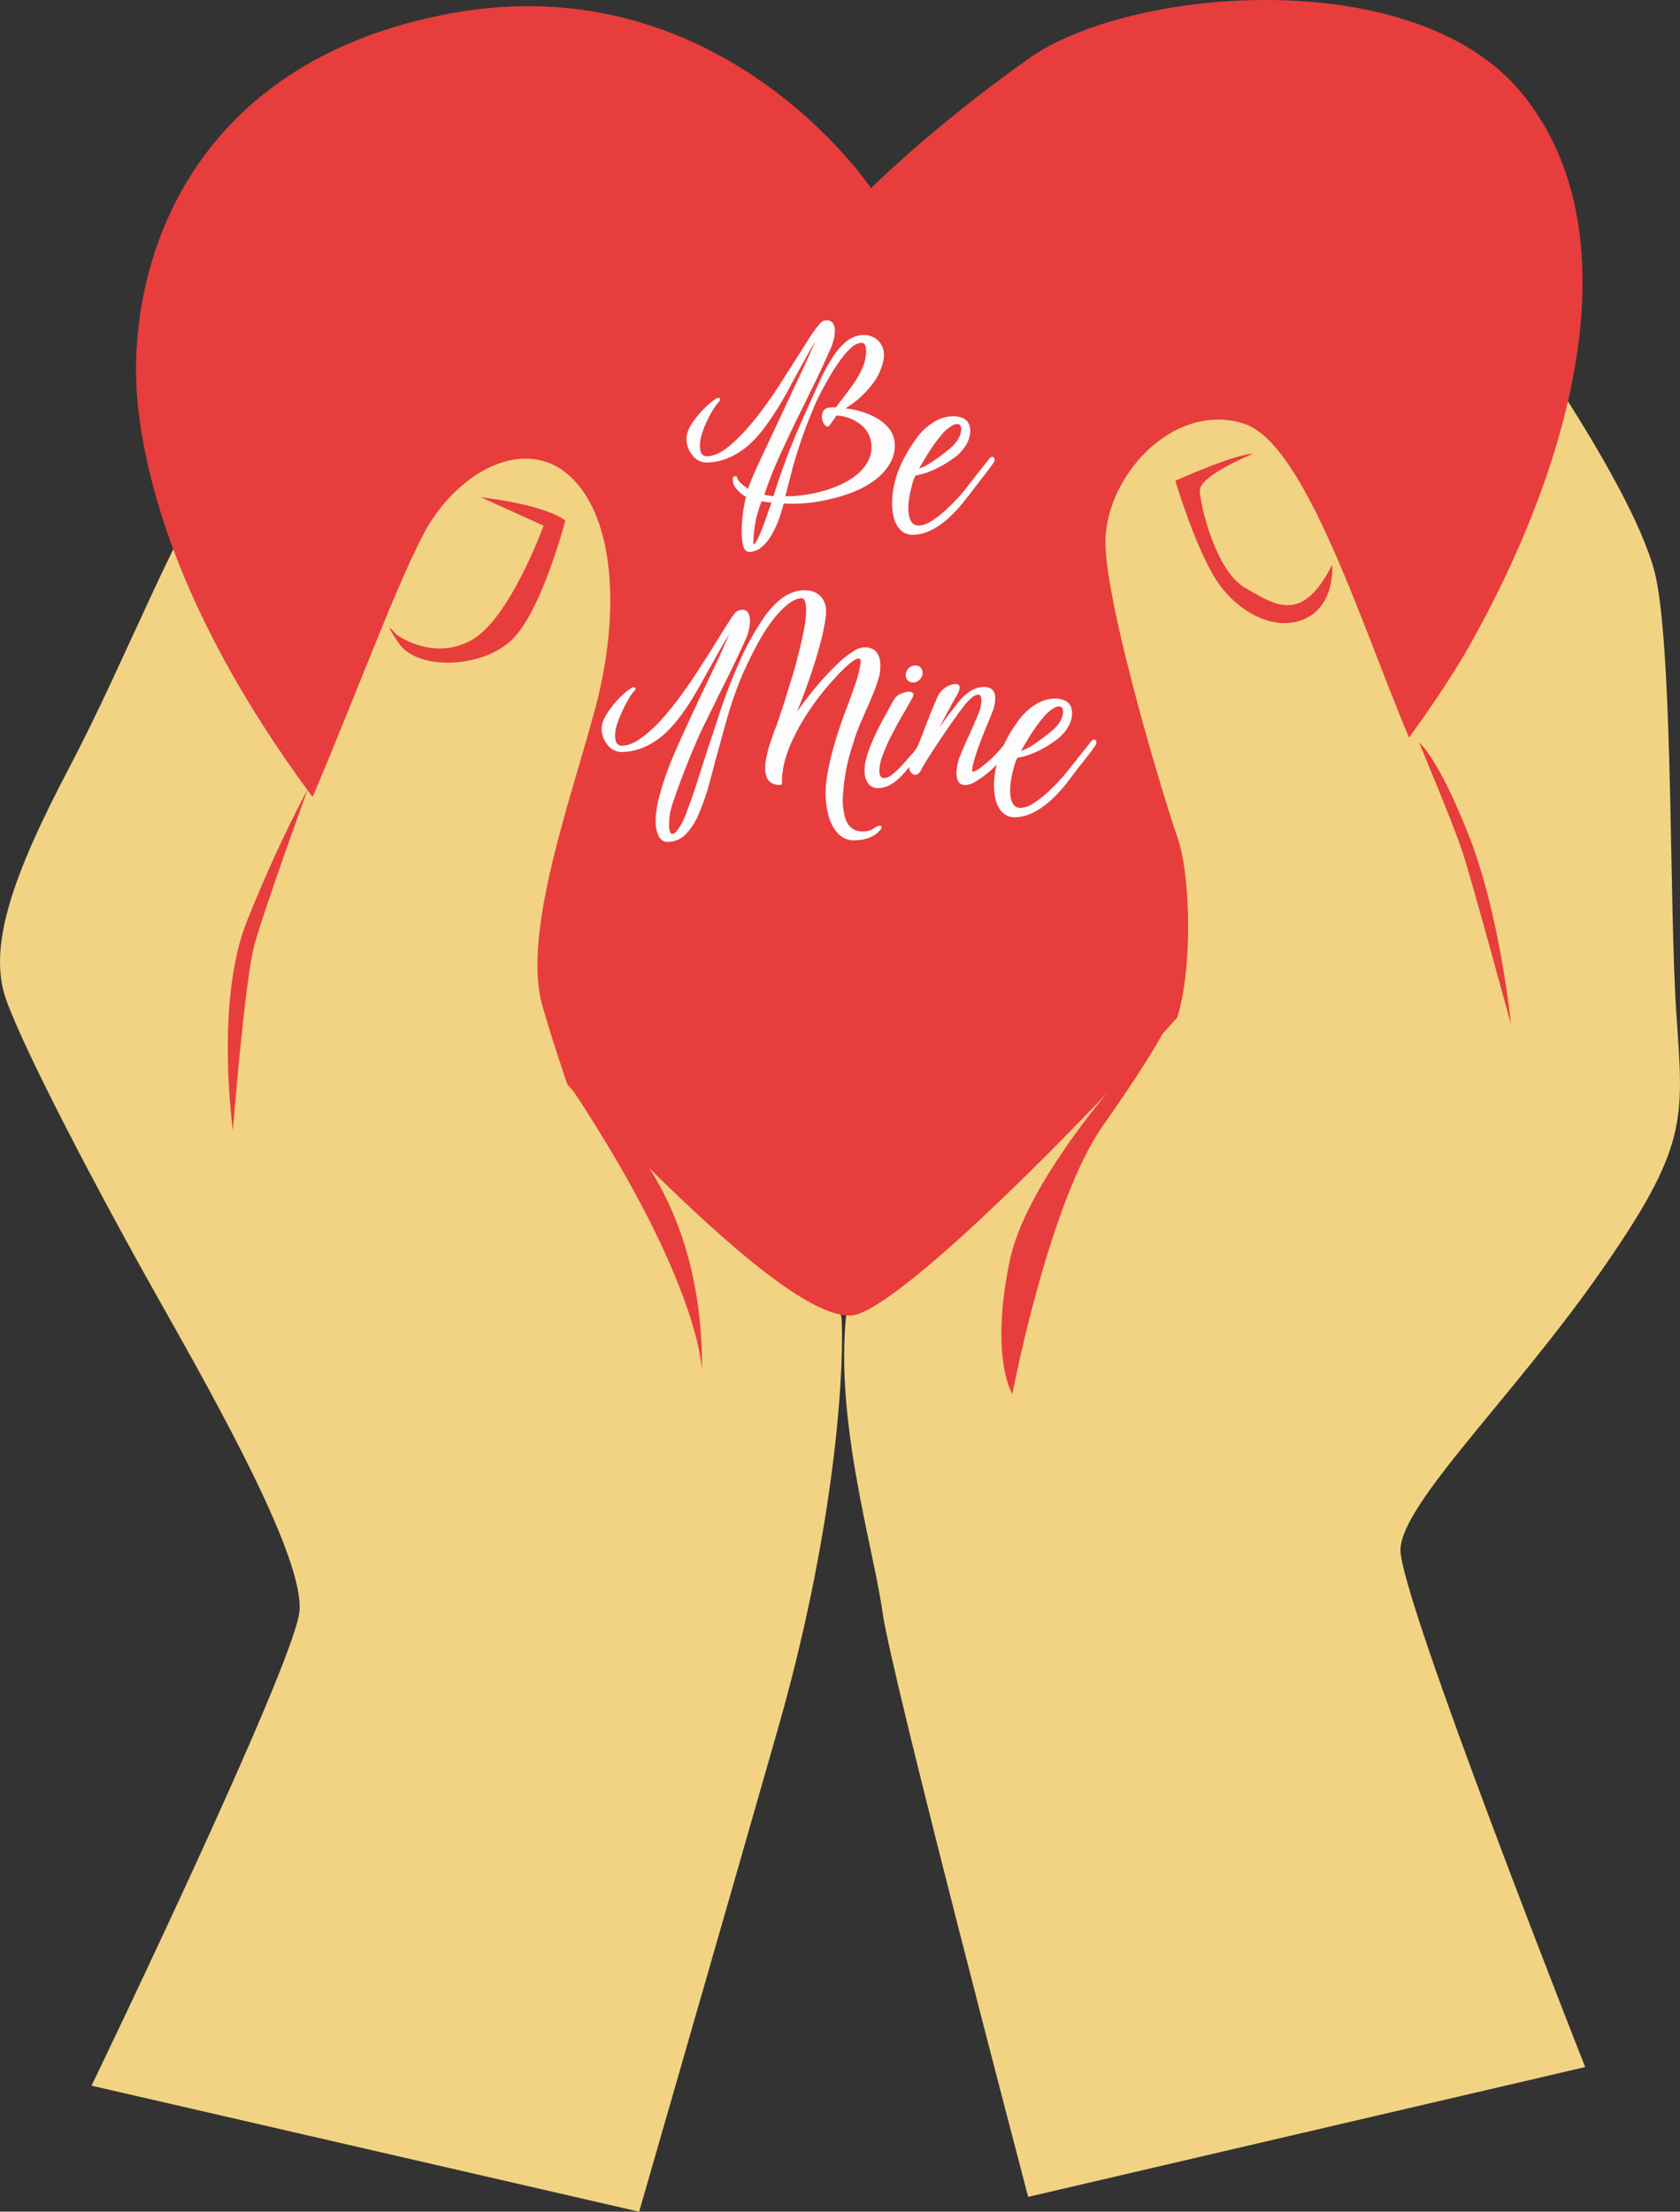 <svg xmlns="http://www.w3.org/2000/svg" width="820.53" height="1080" viewBox="0 0 820.53 1080"><rect x="0" y="0" width="820.53" height="1080" fill="#333333" stroke="none"/><g id="Слой_2" data-name="Слой 2"><g id="set01_541191206"><g id="set01_541191206-2" data-name="set01_541191206"><path d="M205.37 142.65s-52.63 11.66-86.07 62.8S62.55 320.21 34.05 374.37-6 462.76 3 488.15 48.43 582.93 77.76 634.9s70.75 126 68.52 151.8S44.71 1018.46 44.71 1018.46L312.17 1080s42.36-146.82 67.91-236.26 32.3-165.3 31-199S238.63 424.48 211.17 337.06 205.37 142.65 205.37 142.65z" fill="#f2d383"/><path d="M731.45 145.12S801 240.59 809.12 283.71s6.12 160.62 9.68 212 5.66 64.12-37 125.26S684.73 734 684 756.56s90.22 252.81 90.22 252.81l-272.05 63.39S435.44 819.11 431 787.11s-24.62-97.18-17-150.55S537.86 467.77 604.31 354.25 731.45 145.12 731.45 145.12z" fill="#f2d383"/><path d="M425.41 91.91S352.53-17.55 220.63 6.45 59.94 135 67.6 200.29s45.46 151.78 137.24 251.78S382.9 643.64 415.62 642.39 663.85 412.15 718.74 313.47 795.45 108.74 743 45.19 551.32-6.15 502.62 28.48 425.41 91.91 425.41 91.91z" fill="#e83d3d"/><path d="M310.57 623.88s-35.88-97.29-45.83-133.37S280.1 387 291.31 343.66s9.43-90.44-12.81-111-55.84-2.16-71.83 28.48S167.43 357 145.67 405 121 489.55 119.6 508.91 110 595.06 110 595.06 263 668.59 301.5 667.12 310.57 623.88 310.57 623.88z" fill="#f2d383"/><path d="M738 526.73s-16.46-102.83-40-145.82-55.46-162.75-90.37-174-68.95 26.81-67.7 59.68S568.11 389 575.15 409.1s7.5 73.38-2.68 94.15S522.84 558.44 510.6 607.5s-12.79 75.73-12.79 75.73S710.17 620.27 738 526.73z" fill="#f2d383"/><path d="M494.45 680.71s17.78-93.5 44.31-131.15 30.89-48.51 30.89-48.51-66.79 67.41-76.56 114.88S494.45 680.71 494.45 680.71z" fill="#e83d3d"/><path d="M279.74 532.3C342.9 628 342.89 669.83 342.89 669.83 343.79 566.85 279.74 532.3 279.74 532.3z" fill="#e83d3d"/><path d="M650.64 275.81c-14.95 29.52-28.21 19.31-42.46 11.27S586.29 247.16 586 239.67s26.12-18.15 26.12-18.15c-9.64.36-38.1 13.24-38.1 13.24s9.83 32.87 20.08 48.57S623 309 637.7 302 650.64 275.81 650.64 275.81z" fill="#e83d3d"/><path d="M234.93 242.86l30.55 13.85s-16.49 45.67-35.4 56-36.57-2.9-36.57-2.9-7.86-9.35 1.24 4.25S236 326.46 250.43 312s25.68-57.81 25.68-57.81C265.07 246 234.93 242.86 234.93 242.86z" fill="#e83d3d"/><path d="M717.34 407.85c-15.43-39.09-24.24-45.19-24.24-45.19s16.5 39 21.35 53.88S738 500.35 738 500.35 732.77 446.94 717.34 407.85z" fill="#e83d3d"/><path d="M120.57 449.89C104.91 489.09 113.74 552 113.74 552s5.79-73.14 10.49-90.48 26.06-76.06 26.06-76.06S136.23 410.69 120.57 449.89z" fill="#e83d3d"/><path d="M366.44 269.54a4.54 4.54.0 0 1-1.17-.07 3.76 3.76.0 0 1-2.2-2.78 22.16 22.16.0 0 1-.79-5.5 59.81 59.81.0 0 1 .54-10.16 71.54 71.54.0 0 1 1.54-8.44 13.65 13.65.0 0 1-3.65-2.78 11.18 11.18.0 0 1-2.53-3.51 1.41 1.41.0 0 1-.14-.58c0-.24.0-.43.0-.58a1.91 1.91.0 0 0-.07-.47 1.91 1.91.0 0 1-.08-.34c0-1.17.32-1.76 1.1-1.79s1.06.27 1.08.89a4.64 4.64.0 0 0 .63 1.19 6.62 6.62.0 0 0 1 1.19 19.28 19.28.0 0 0 2 1.67l1.68 1.22a69.58 69.58.0 0 1 2.87-7.33q2.46-5.58 5.86-12.75t7.28-15.48L389 186.88q2.7-5.7 5.06-10.86c1.58-3.43 2.94-6.54 4.08-9.3-.66 1.12-1.35 2.31-2.08 3.58s-1.42 2.5-2.07 3.69c-.29.55-.6 1.13-.93 1.72a19.81 19.81.0 0 1-1 1.73c-.94 1.75-1.92 3.53-2.94 5.36s-2 3.69-3.05 5.59a151.79 151.79.0 0 1-13.29 21.25c-1.19 1.52-2.43 3-3.74 4.39a47.63 47.63.0 0 1-4.1 3.95q-9.6 7.82-20 7.87a8.62 8.62.0 0 1-6.72-3.48 12.57 12.57.0 0 1-2.91-7.57 10.91 10.91.0 0 1 .65-4.23 24.7 24.7.0 0 1 3.45-5.84 53.81 53.81.0 0 1 5.31-6 27.87 27.87.0 0 1 5.54-4.35 1.27 1.27.0 0 1 .58-.14q.81.0.84.66a2.25 2.25.0 0 1-.42 1.18 23.23 23.23.0 0 0-3.21 4.38 61 61 0 0 0-3.26 6.24A43.21 43.21.0 0 0 342.5 213a18.5 18.5.0 0 0-.62 5.26c.12 3.11 1.3 4.61 3.55 4.53q4.31-.17 9.18-3.73 9.4-7.23 19.79-21.85 2.55-3.47 4.81-6.94c1.5-2.31 3-4.57 4.34-6.8l2.2-3.35c.74-1.11 1.47-2.31 2.2-3.58q2.87-4.31 5.44-8.48c1.72-2.78 3.13-4.94 4.24-6.45s2.23-2.85 2.89-3.72a3.83 3.83.0 0 1 3.09-1.41 3.38 3.38.0 0 1 3.14 1.28 6.24 6.24.0 0 1 1 3.34 15.59 15.59.0 0 1-.48 4.33 32.83 32.83.0 0 1-1.19 3.9q-4 9.12-8.39 18.14t-8.87 18.05q-4.32 8.91-8.41 17.92a182.28 182.28.0 0 0-7.11 18.21l4.45.65q1.77-5.55 3.5-10.56t3.86-10.58q2.22-5.79 5.22-12.67t7.19-16.12q1.73-3.91 4-8.72a87.58 87.58.0 0 1 5.24-9.34 31.4 31.4.0 0 1 6.59-7.53 13.14 13.14.0 0 1 8-3.16 9.77 9.77.0 0 1 7.32 2.51 9.35 9.35.0 0 1 3.06 6.76 14.26 14.26.0 0 1-.24 2.92 28.28 28.28.0 0 1-6.1 12.64 46.1 46.1.0 0 1-12.46 10.91q10.77 1.45 17.3 6.16T437 216.74a16.54 16.54.0 0 1-2.21 9.29q-4.47 8.1-15.92 13.31a70.87 70.87.0 0 1-11.62 3.94 82.5 82.5.0 0 1-17.73 2.66q-3.37.12-6.76-.09a73.84 73.84.0 0 1-2.38 7.78 46.27 46.27.0 0 1-3.94 8.24 19.91 19.91.0 0 1-5.53 6.1A11 11 0 0 1 366.44 269.54zm1.6-3.79q.93.0 2.81-4.25t4.81-12.94a14.52 14.52.0 0 0 .69-1.77c.17-.55.33-1 .47-1.42a23.73 23.73.0 0 1-4.8-.63c-.29.63-.66 1.62-1.11 3s-.87 2.71-1.24 4.12a31.75 31.75.0 0 0-.75 3.41c-.25 1.41-.47 2.93-.64 4.57s-.27 3-.3 4.2A5.16 5.16.0 0 0 368 265.75zm15.54-23.43c1.32.0 2.72.0 4.19-.1s3-.25 4.53-.47a67.47 67.47.0 0 0 10-2.07 59 59 0 0 0 9.13-3.43 36.48 36.48.0 0 0 7.51-4.83q7-6.21 6.7-13.66a13.67 13.67.0 0 0-5-10.24 20.35 20.35.0 0 0-12.12-4.6l-1.32 2q-.56.72-1.11 1.5c-.37.52-.63.85-.78 1a1.33 1.33.0 0 1-1.13.85q-.93.0-1.8-1.38a6.52 6.52.0 0 1-.94-3.17 4.81 4.81.0 0 1 1-3.42 3.33 3.33.0 0 1 2.22-1.19 11.88 11.88.0 0 1 3.55-.19l3.11-4q2.67-3.48 5.43-7.37a43.89 43.89.0 0 0 4.58-8.16 19.71 19.71.0 0 0 1.65-8.68c-.08-2.25-.86-3.35-2.33-3.29a8.19 8.19.0 0 0-4.81 2.27 38.56 38.56.0 0 0-5.2 5.86 90.64 90.64.0 0 0-5.12 7.82c-.87 1.44-1.68 2.82-2.4 4.17l-2.18 4c-1.37 2.69-2.52 5.15-3.45 7.36l-2 4.85A237.26 237.26.0 0 0 387 229z" fill="#fcfcfc"/><path d="M446.4 261.13a8.48 8.48.0 0 1-7.65-3.61q-2.78-3.81-3-10.67a35.54 35.54.0 0 1 .16-4.89 46 46 0 0 1 3.45-13.54 69.57 69.57.0 0 1 8-14 29.21 29.21.0 0 1 8.31-8.06 18.58 18.58.0 0 1 9.21-3.09 12.08 12.08.0 0 1 5.75 1.06q3.09 1.64 3.25 5.82a13.73 13.73.0 0 1-1.84 6.77 21.91 21.91.0 0 1-7 7.31 52.45 52.45.0 0 1-10.78 5.95 35 35 0 0 1-7.09 2 18.11 18.11.0 0 0-1.54 4 53.86 53.86.0 0 0-1.3 5.53 41.57 41.57.0 0 0-.68 5.09 8.43 8.43.0 0 1 0 1 10.18 10.18.0 0 0 0 1.11q.3 7.9 5.3 7.72a12.57 12.57.0 0 0 6-2.21 47.2 47.2.0 0 0 6.56-5q3.21-2.91 5.73-5.63c1.68-1.82 2.85-3.16 3.52-4L479 229.24l2.22-2.76 1.11-1.44a16.82 16.82.0 0 1 1.12-1.32 1.3 1.3.0 0 1 1-.62c.85.0 1.3.41 1.33 1.34a2.86 2.86.0 0 1-.63 1.66c-.74 1.11-1.57 2.27-2.49 3.47l-2.61 3.36-3.78 4.92L471.5 244a70.43 70.43.0 0 1-5 5.84Q456.05 260.77 446.4 261.13zm2.5-32.37a22.52 22.52.0 0 0 5.43-2.65c2.08-1.33 4.09-2.72 6-4.2s3.42-2.69 4.47-3.66a14.06 14.06.0 0 0 3.55-4.57 9.3 9.3.0 0 0 1.12-4.23q-.09-2.44-2.07-2.37a4.79 4.79.0 0 0-2 .54 19.9 19.9.0 0 0-5.86 5.12 76.94 76.94.0 0 0-5.93 8.15Q450.87 225.32 448.9 228.76z" fill="#fcfcfc"/><path d="M418.06 410.31a10.81 10.81.0 0 1-8.5-3 19.18 19.18.0 0 1-4.62-8.1 39.6 39.6.0 0 1-1.66-9.9 48.15 48.15.0 0 1 .12-5.94 86.38 86.38.0 0 1 1.51-9.5q1.08-5.16 2.63-10.41t3.12-9.85q1.57-4.61 2.85-7.8 2.43-6.49 4.37-12.22a52.27 52.27.0 0 0 2.47-10.06 1.3 1.3.0 0 1 0-.41.93.93.0 0 0 .05-.3c0-.85-.44-1.26-1.21-1.23q-1.51.06-4.73 2.86a78.83 78.83.0 0 0-6.68 6.66 130.28 130.28.0 0 0-10.35 12.69A118 118 0 0 0 389.23 357q-7.71 14.52-7.29 25.68l-.56.6q-7.33.28-7.63-7.51c0-.62.0-1.3.0-2s.14-1.5.26-2.28a58 58 0 0 1 2.23-8.89q1.56-4.77 2.63-7.38a5.79 5.79.0 0 0 .64-1.65c.48-1.42 1.1-3.23 1.83-5.43l2.14-6.5q1.44-4.83 3.21-10.43T389.8 320c1.16-4.39 2.12-8.65 2.9-12.75a47.42 47.42.0 0 0 1-10.12q-.19-5.12-2.29-5c-2 .08-4.21 1.06-6.59 2.93a42.68 42.68.0 0 0-6.95 7.14 76.4 76.4.0 0 0-6 8.86 184.32 184.32.0 0 0-9 17.82A170 170 0 0 0 356.54 346q-1.46 4.72-3.45 12t-4 14.6c-.54 2.2-1.1 4.33-1.68 6.42s-1.11 4-1.59 5.82a115.91 115.91.0 0 1-4.53 12.59 32.49 32.49.0 0 1-6.15 9.73 12.27 12.27.0 0 1-8.71 3.94 4.71 4.71.0 0 1-4.46-2.39 14 14 0 0 1-1.71-6.81 33.65 33.65.0 0 1 .26-5.43 51 51 0 0 1 1.16-6.28A144.18 144.18.0 0 1 329.35 368q5-11.44 10.38-22.83 2.36-5.1 5.33-11.28t5.88-12.45c1.94-4.2 3.69-8.14 5.26-11.86-.59 1-1.21 2-1.87 3.11l-1.91 3.27-1.69 2.92c-1 1.75-2 3.53-3 5.36s-2.09 3.69-3.1 5.59q-3.06 5.59-6.34 11A115.2 115.2.0 0 1 331.33 351c-1.19 1.52-2.43 3-3.74 4.39a47.58 47.58.0 0 1-4.1 3.95q-9.6 7.83-20 7.87a8.67 8.67.0 0 1-6.72-3.41 12.34 12.34.0 0 1-2.91-7.53 11.23 11.23.0 0 1 .77-4.34 31.28 31.28.0 0 1 3.5-5.9 47.25 47.25.0 0 1 5.19-6 28.21 28.21.0 0 1 5.49-4.28 1.24 1.24.0 0 1 .58-.14q.93.0 1 .78a1.54 1.54.0 0 1-.66 1.07 23.77 23.77.0 0 0-3 4.37c-1.09 1.94-2.14 4-3.14 6.24a57.11 57.11.0 0 0-2.44 6.26 24.22 24.22.0 0 0-.59 2.88 14.78 14.78.0 0 0-.14 2.51q.18 4.54 3.55 4.41 4.31-.17 9.18-3.73a61.63 61.63.0 0 0 10-9.12 145.09 145.09.0 0 0 10-12.49c1.69-2.32 3.3-4.6 4.81-6.83s2.95-4.46 4.34-6.69q1.88-2.86 4-6.15t3.95-6.39c1.25-2 2.4-3.84 3.46-5.55s2-3.12 2.7-4.24a28.74 28.74.0 0 1 2.21-3.16 4.64 4.64.0 0 1 3.65-2 3.15 3.15.0 0 1 3.08 1.34 6.91 6.91.0 0 1 .95 3.4 17.06 17.06.0 0 1-.42 4.32 36.49 36.49.0 0 1-1 3.78q-3.33 7.45-6.68 14.4T351.26 339q-3.35 6.88-6.76 13.77T338 367.22c-.57 1.34-1.38 3.35-2.45 6s-2.17 5.58-3.34 8.69-2.2 6-3.1 8.69a50.79 50.79.0 0 0-1.75 6 38.6 38.6.0 0 0-.5 3.92q-.11 1.69-.06 3c.1 2.48.65 3.7 1.66 3.67q1.28-.06 3.26-3a39.05 39.05.0 0 0 4-8.6q2.43-6.39 3.94-11.11c1-3.14 2-6.13 2.87-9l2.5-7.79q1.56-4.61 3.24-9.73t3.29-10c1.08-3.23 2.07-6.1 3-8.62q3.38-9.22 7.52-18.23a133.68 133.68.0 0 1 9.42-17.14q9.79-15.29 20.73-15.71c3.41-.13 6.1.69 8.07 2.43a9.94 9.94.0 0 1 3.14 7.4c0 .46.0.95.06 1.46a5.42 5.42.0 0 1-.18 1.57 108.07 108.07.0 0 1-3 14.28q-2.19 8.06-5.14 16.45t-5.92 15.72q4.08-5.87 9.1-11.88a135.86 135.86.0 0 1 9.9-10.75 49.6 49.6.0 0 1 8.65-7 10.07 10.07.0 0 1 5.29-1.83 7.89 7.89.0 0 1 4 .83 6 6 0 0 1 2.67 2.76 7.73 7.73.0 0 1 .85 2.35 18.39 18.39.0 0 1 .27 2.5 21.6 21.6.0 0 1-.8 6.44 56.8 56.8.0 0 1-2.53 7.2c-.28.79-.65 1.71-1.11 2.78s-.95 2.19-1.45 3.38c-1.29 2.84-2.63 5.91-4 9.18a75.5 75.5.0 0 0-3.21 8.92c-.28.79-.6 1.75-.94 2.89s-.72 2.42-1.14 3.83c-.81 3.06-1.49 6.23-2 9.52a94.27 94.27.0 0 0-1.09 9.71c-.05.62-.09 1.26-.1 1.92s0 1.3.0 1.93a20.42 20.42.0 0 0 .28 2.67c.15.85.28 1.69.39 2.55q1.84 8.77 9.3 8.5a9.29 9.29.0 0 0 6.09-2.1h.12a3.86 3.86.0 0 1 1.84-.66c.62.0.94.2.95.66s-.41 1.26-1.31 2.15Q425.4 410 418.06 410.31z" fill="#fcfcfc"/><path d="M429.21 384.83a5.91 5.91.0 0 1-5-2 9.48 9.48.0 0 1-1.91-5.92 22.74 22.74.0 0 1 .2-3.85 34.87 34.87.0 0 1 1.58-5.95q1.2-3.48 2.82-7c1.07-2.37 2.05-4.39 2.91-6.05s1.76-3.27 2.89-5.3 2.05-3.75 2.77-5.17a14.21 14.21.0 0 1 1.21-1.91 5.89 5.89.0 0 1 2.93-2.74 10.18 10.18.0 0 1 4-1.14c1.63-.06 2.47.41 2.5 1.42a3.35 3.35.0 0 1-.63 1.77q-2.07 3.69-4.86 8.52c-1.86 3.21-3.65 6.53-5.39 9.93a85.37 85.37.0 0 0-4.23 9.66 21.06 21.06.0 0 0-1.51 7.69c.08 2.17.93 3.22 2.56 3.16a7.1 7.1.0 0 0 3.89-1.89 42.17 42.17.0 0 0 4.39-4.13c1.42-1.53 2.5-2.73 3.24-3.62l2.23-2.53a9.69 9.69.0 0 0 1-1.26c.3-.44.59-.86.89-1.26a1.06 1.06.0 0 1 .91-.62c.93.0 1.41.49 1.46 1.58a1.93 1.93.0 0 1-.53 1.42c-.82 1.12-1.63 2.2-2.44 3.23s-1.67 2.09-2.56 3.13q-1.89 2.4-4.25 4.88A24.77 24.77.0 0 1 435.2 383 12.1 12.1.0 0 1 429.21 384.83zm16.91-51.57a3.6 3.6.0 0 1-2.6-.88 3.34 3.34.0 0 1-1.14-2.47 4.59 4.59.0 0 1 1.27-3.43 4.5 4.5.0 0 1 3.2-1.52 3.41 3.41.0 0 1 2.9 1.18 3.87 3.87.0 0 1 .87 3 5.54 5.54.0 0 1-1.63 2.92A4.32 4.32.0 0 1 446.12 333.26z" fill="#fcfcfc"/><path d="M471.56 383.33q-4.19.17-4.4-5.54a22.83 22.83.0 0 1 2-9.22q2.13-5.26 4.61-10.49 2.14-4.86 3.9-9.12a17.53 17.53.0 0 0 1.66-7.06q-.1-2.79-1.62-2.73a6.16 6.16.0 0 0-3.09 1.52 26.15 26.15.0 0 0-4.58 5.06l-2.11 2.77c-.3.47-.61 1-.94 1.43a11.7 11.7.0 0 1-1.05 1.32c-2.07 3-4.18 6.05-6.35 9.27s-4.11 6.2-5.84 8.91-3 4.89-3.88 6.55c-.72 1.51-1.66 2.28-2.83 2.33a2.47 2.47.0 0 1-2-.92 4 4 0 0 1-.92-2.58 6.34 6.34.0 0 1 .28-2c1.44-2.92 2.8-6 4.08-9.12s2.51-6.31 3.71-9.47q1.48-3.9 3-7.63t3.06-7.05a10 10 0 0 1 3.46-3.74 9 9 0 0 1 4.6-1.81c1.55-.06 2.35.5 2.39 1.66a6.39 6.39.0 0 1-1 3.18q-1.55 2.63-4.09 7.33t-4.73 9.09c.67-1 1.4-2 2.21-3.17s1.7-2.38 2.66-3.66l3.56-4.56a26.43 26.43.0 0 1 6.4-6.25 12.72 12.72.0 0 1 6.44-2.16q5.7-.23 5.9 5a15.82 15.82.0 0 1-1 6.22q-1.17 3.07-1.91 4.85-4.81 11.37-6.94 18.33c-1.41 4.64-1.74 6.94-1 6.91s2-.64 3.6-1.83a76.3 76.3.0 0 0 5.93-4.95c1.2-1.21 2.39-2.49 3.58-3.86s2.42-2.85 3.68-4.45a2.21 2.21.0 0 1 1.48-1c.54.0.83.39.86 1.25a4.77 4.77.0 0 1-.72 2.59 27.48 27.48.0 0 1-2.15 3.17q-1.5 2-3.06 3.79a46.94 46.94.0 0 1-11.85 10.12 14.41 14.41.0 0 1-1.77.94 8.78 8.78.0 0 1-1.32.46c-.31.09-.6.15-.87.21A6.46 6.46.0 0 1 471.56 383.33z" fill="#fcfcfc"/><path d="M496.17 399.06a8.52 8.52.0 0 1-7.66-3.62q-2.76-3.79-3-10.66a35.73 35.73.0 0 1 .16-4.9 46 46 0 0 1 3.44-13.53 69.78 69.78.0 0 1 8-14.05 29.54 29.54.0 0 1 8.32-8.07 18.78 18.78.0 0 1 9.2-3.09 12.18 12.18.0 0 1 5.75 1.07c2.06 1.08 3.15 3 3.25 5.82a13.67 13.67.0 0 1-1.83 6.76 22 22 0 0 1-7 7.32A52.59 52.59.0 0 1 504 368.05a33.74 33.74.0 0 1-7.1 2 18.51 18.51.0 0 0-1.53 4 53.66 53.66.0 0 0-1.31 5.52 46.35 46.35.0 0 0-.68 5.1 8.34 8.34.0 0 1 0 1 10.18 10.18.0 0 0 0 1.11q.3 7.91 5.3 7.72a12.68 12.68.0 0 0 6-2.21 46.69 46.69.0 0 0 6.57-5q3.21-2.93 5.73-5.64t3.51-4l8.23-10.34 2.23-2.76 1.11-1.44c.37-.49.74-.92 1.11-1.33a1.36 1.36.0 0 1 1-.62c.85.0 1.29.42 1.33 1.35a2.79 2.79.0 0 1-.64 1.65c-.73 1.12-1.56 2.28-2.48 3.48l-2.61 3.36L526 375.78 521.27 382a70.69 70.69.0 0 1-5 5.84Q505.83 398.69 496.17 399.06zm2.49-32.37A22.47 22.47.0 0 0 504.1 364c2.08-1.32 4.09-2.72 6-4.19s3.41-2.69 4.46-3.66a14.31 14.31.0 0 0 3.56-4.57 9.46 9.46.0 0 0 1.12-4.23q-.09-2.44-2.07-2.37a4.75 4.75.0 0 0-2 .54 19.77 19.77.0 0 0-5.87 5.12 75.87 75.87.0 0 0-5.92 8.15Q500.63 363.23 498.66 366.69z" fill="#fcfcfc"/></g></g></g></svg>